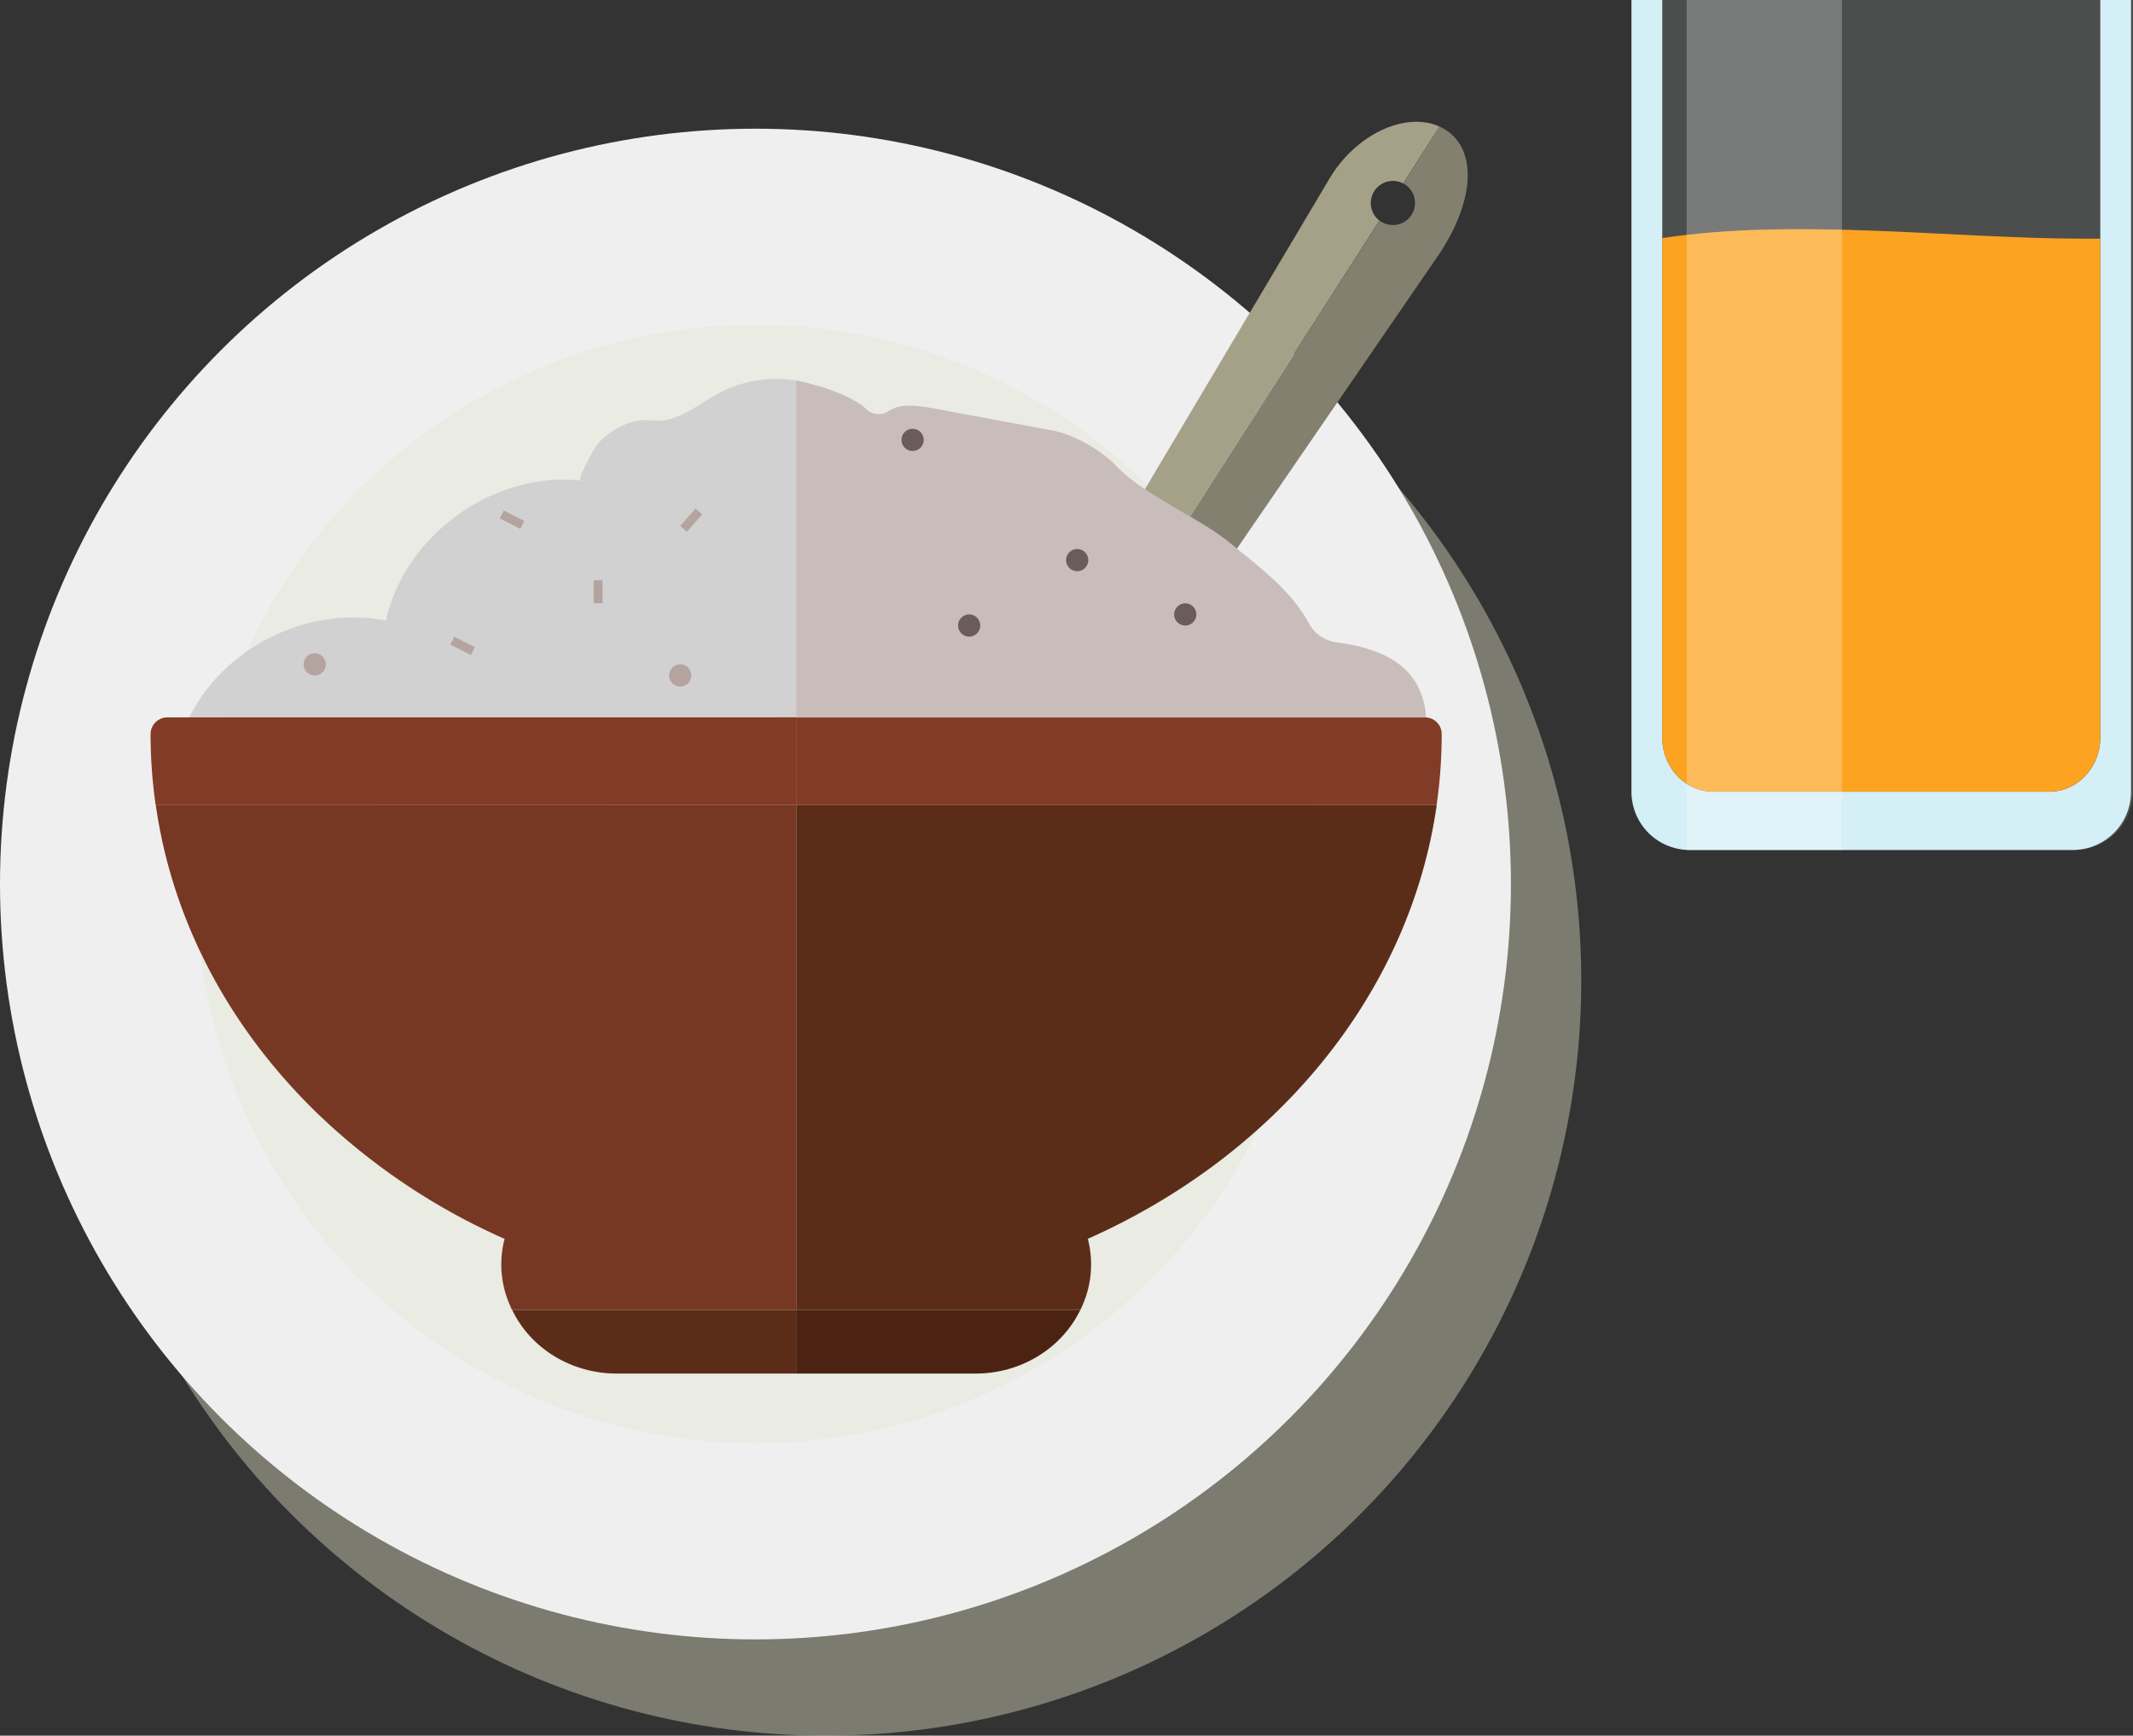 <svg xmlns="http://www.w3.org/2000/svg" viewBox="0 0 553.96 450.84"><rect x="0" y="0" width="553.96" height="450.84" fill="#333333" stroke="none"/><defs><style>.cls-1{isolation:isolate;}.cls-2{fill:#c4c5ae;opacity:0.5;}.cls-2,.cls-5{mix-blend-mode:multiply;}.cls-3{fill:#efefef;}.cls-4,.cls-5{fill:#eaebe3;}.cls-6{fill:#d1eef5;}.cls-7{fill:#ff9600;}.cls-8{fill:#e6f5f9;opacity:0.14;}.cls-9{fill:#fff;opacity:0.25;}.cls-10{fill:#a5a088;}.cls-11{fill:#84806f;}.cls-12{fill:#773823;}.cls-13{fill:#5b2d18;}.cls-14{fill:#d1d1d1;}.cls-15{fill:#823b27;}.cls-16{fill:#4c2312;}.cls-17{fill:#c9bdbc;}.cls-18{fill:#b5a3a0;}.cls-19{fill:#6b5b59;}</style></defs><title>Cena</title><g class="cls-1"><g id="Capa_3" data-name="Capa 3"><g id="Cena"><circle class="cls-2" cx="214.47" cy="254.64" r="196.2"/><circle class="cls-3" cx="196.2" cy="229.63" r="196.2"/><circle class="cls-4" cx="196.2" cy="229.63" r="145.23"/><path class="cls-5" d="M1415.51,866.38a145.19,145.19,0,0,1,245.18-105.31,145.19,145.19,0,1,0-214.33,194.74A144.55,144.55,0,0,1,1415.51,866.38Z" transform="translate(-1350.11 -620.88)"/><path class="cls-6" d="M1903.56,620.88V826.53a15.14,15.14,0,0,1-15.12,15.13h-99.51a15.12,15.12,0,0,1-15.12-15.13V620.88h8V812.44c0,7.77,5.92,14.09,13.27,14.09h87.23c7.32,0,13.27-6.32,13.27-14.09V620.88Z" transform="translate(-1350.11 -620.88)"/><path class="cls-7" d="M1895.57,682.88V812.44c0,7.77-6,14.09-13.27,14.09h-87.23c-7.35,0-13.27-6.32-13.27-14.09V682.73c35.08-5.33,75.12.15,109.66.15Z" transform="translate(-1350.11 -620.88)"/><path class="cls-8" d="M1904.07,620.88V826.53a15.14,15.14,0,0,1-15.13,15.13h-99.5a15.12,15.12,0,0,1-15.12-15.13V620.88Z" transform="translate(-1350.11 -620.88)"/><rect class="cls-9" x="438.05" width="40.32" height="220.78"/><path class="cls-10" d="M1723.9,653.73c-9-4-21.75,2.24-28.43,13.41l-48,80.79L1614,804.16a10.23,10.23,0,0,0-1.23,3.05,13,13,0,0,0,4.61,13.15l8.42-13.15,33.37-52.15,49.18-76.89a5.75,5.75,0,0,1,6.17-9.65l9.44-14.73v0S1723.93,653.73,1723.9,653.73Zm.06,0,3.08,2A12.58,12.58,0,0,0,1724,653.76Z" transform="translate(-1350.11 -620.88)"/><path class="cls-11" d="M1724,686.7l-93.54,136.24c-1,.7-7.89,1.48-13-2.48,0,0-.07-.05-.07-.09l91-142.21a2.84,2.84,0,0,0,.38.27,5.74,5.74,0,1,0,6.19-9.67,2.46,2.46,0,0,0-.41-.23l9.44-14.76,3.1,2C1733.27,661.27,1732.94,673,1724,686.7Z" transform="translate(-1350.11 -620.88)"/><path class="cls-12" d="M1556.87,830V961.09H1483.1s-.06,0-.06-.06c-.12-.27-.27-.54-.36-.81a26.28,26.28,0,0,1-1.53-17.55A168.1,168.1,0,0,1,1433,910.53c-1.23-1.17-2.42-2.37-3.59-3.57-20.76-21.27-34.69-47.78-38.85-77Z" transform="translate(-1350.11 -620.88)"/><path class="cls-13" d="M1556.87,961.1v16.56H1510.2c-11.42,0-22.16-6.27-27.1-16.56Z" transform="translate(-1350.11 -620.88)"/><path class="cls-14" d="M1556.87,719.74v87.47H1399.28s0-.09.06-.12c9-18.21,31-29,51-25,4.89-22.26,28-38.88,50.66-36.36-1.26-.15,3.71-8.84,4.25-9.47a19.66,19.66,0,0,1,10-6c2.75-.66,5.69.27,8.38-.39,5.6-1.35,10.61-6.08,16-8.18A31.62,31.62,0,0,1,1556.87,719.74Z" transform="translate(-1350.11 -620.88)"/><path class="cls-15" d="M1556.87,807.21V830H1390.54a129.39,129.39,0,0,1-1.32-18.46v0a4.36,4.36,0,0,1,4.34-4.32Z" transform="translate(-1350.11 -620.88)"/><path class="cls-15" d="M1720.45,807.23l-.25,0H1556.87V830h166.34a128.08,128.08,0,0,0,1.32-18.44v-.06A4.31,4.31,0,0,0,1720.45,807.23Z" transform="translate(-1350.11 -620.88)"/><path class="cls-13" d="M1632.63,942.66a26.48,26.48,0,0,1-1.9,18.38s0,0,0,.06h-73.83V830h166.34C1716.17,879.35,1681.23,921.05,1632.63,942.66Z" transform="translate(-1350.11 -620.88)"/><path class="cls-16" d="M1630.7,961.1c-5,10.29-15.73,16.56-27.16,16.56h-46.67V961.1Z" transform="translate(-1350.11 -620.88)"/><path class="cls-17" d="M1720.45,807.24c-.09,0-.18,0-.23,0H1556.87V719.74a8.1,8.1,0,0,1,1,.18c3.72.78,13.27,3.36,17.37,7.37a4.64,4.64,0,0,0,5.67.36c3.23-2.06,7.21-1.53,12.52-.54,10.06,1.89,20.16,3.75,30.22,5.63,5.39,1,12.76,5.28,16.51,9.32a41.23,41.23,0,0,0,7.3,5.87c3.69,2.46,7.85,4.86,11.75,7.13,1.38.81,2.69,1.59,3.95,2.37a62.42,62.42,0,0,1,5.81,4c.81.66,1.62,1.32,2.43,2,7.07,5.69,14.47,11.53,18.69,19.47a9.5,9.5,0,0,0,7,4.79c10.48,1.47,21,4.94,23.15,17.26C1720.36,805.62,1720.39,806.43,1720.45,807.24Z" transform="translate(-1350.11 -620.88)"/><rect class="cls-18" x="154.19" y="150.71" width="2.3" height="5.98"/><rect class="cls-18" x="1469.06" y="785.62" width="2.3" height="5.98" transform="translate(-1249.65 1120.19) rotate(-63.02)"/><rect class="cls-18" x="1481.99" y="752.96" width="2.3" height="5.98" transform="translate(-1213.92 1113.28) rotate(-63)"/><rect class="cls-18" x="1526.61" y="754.8" width="5.98" height="2.3" transform="translate(-1397.49 786.42) rotate(-48.74)"/><path class="cls-18" d="M1434.73,793.44a2.88,2.88,0,1,1-2.88-2.88A2.88,2.88,0,0,1,1434.73,793.44Z" transform="translate(-1350.11 -620.88)"/><path class="cls-18" d="M1529.64,796.31a2.88,2.88,0,1,1-2.88-2.87A2.88,2.88,0,0,1,1529.64,796.31Z" transform="translate(-1350.11 -620.88)"/><path class="cls-19" d="M1590,735.13a2.88,2.88,0,1,1-2.87-2.87A2.88,2.88,0,0,1,1590,735.13Z" transform="translate(-1350.11 -620.88)"/><path class="cls-19" d="M1604.69,783.35a2.88,2.88,0,1,1-2.88-2.87A2.87,2.87,0,0,1,1604.69,783.35Z" transform="translate(-1350.11 -620.88)"/><path class="cls-19" d="M1632.75,766.37a2.88,2.88,0,1,1-2.88-2.88A2.87,2.87,0,0,1,1632.75,766.37Z" transform="translate(-1350.11 -620.88)"/><path class="cls-19" d="M1660.81,780.48a2.88,2.88,0,1,1-2.88-2.88A2.88,2.88,0,0,1,1660.81,780.48Z" transform="translate(-1350.11 -620.88)"/></g></g></g></svg>